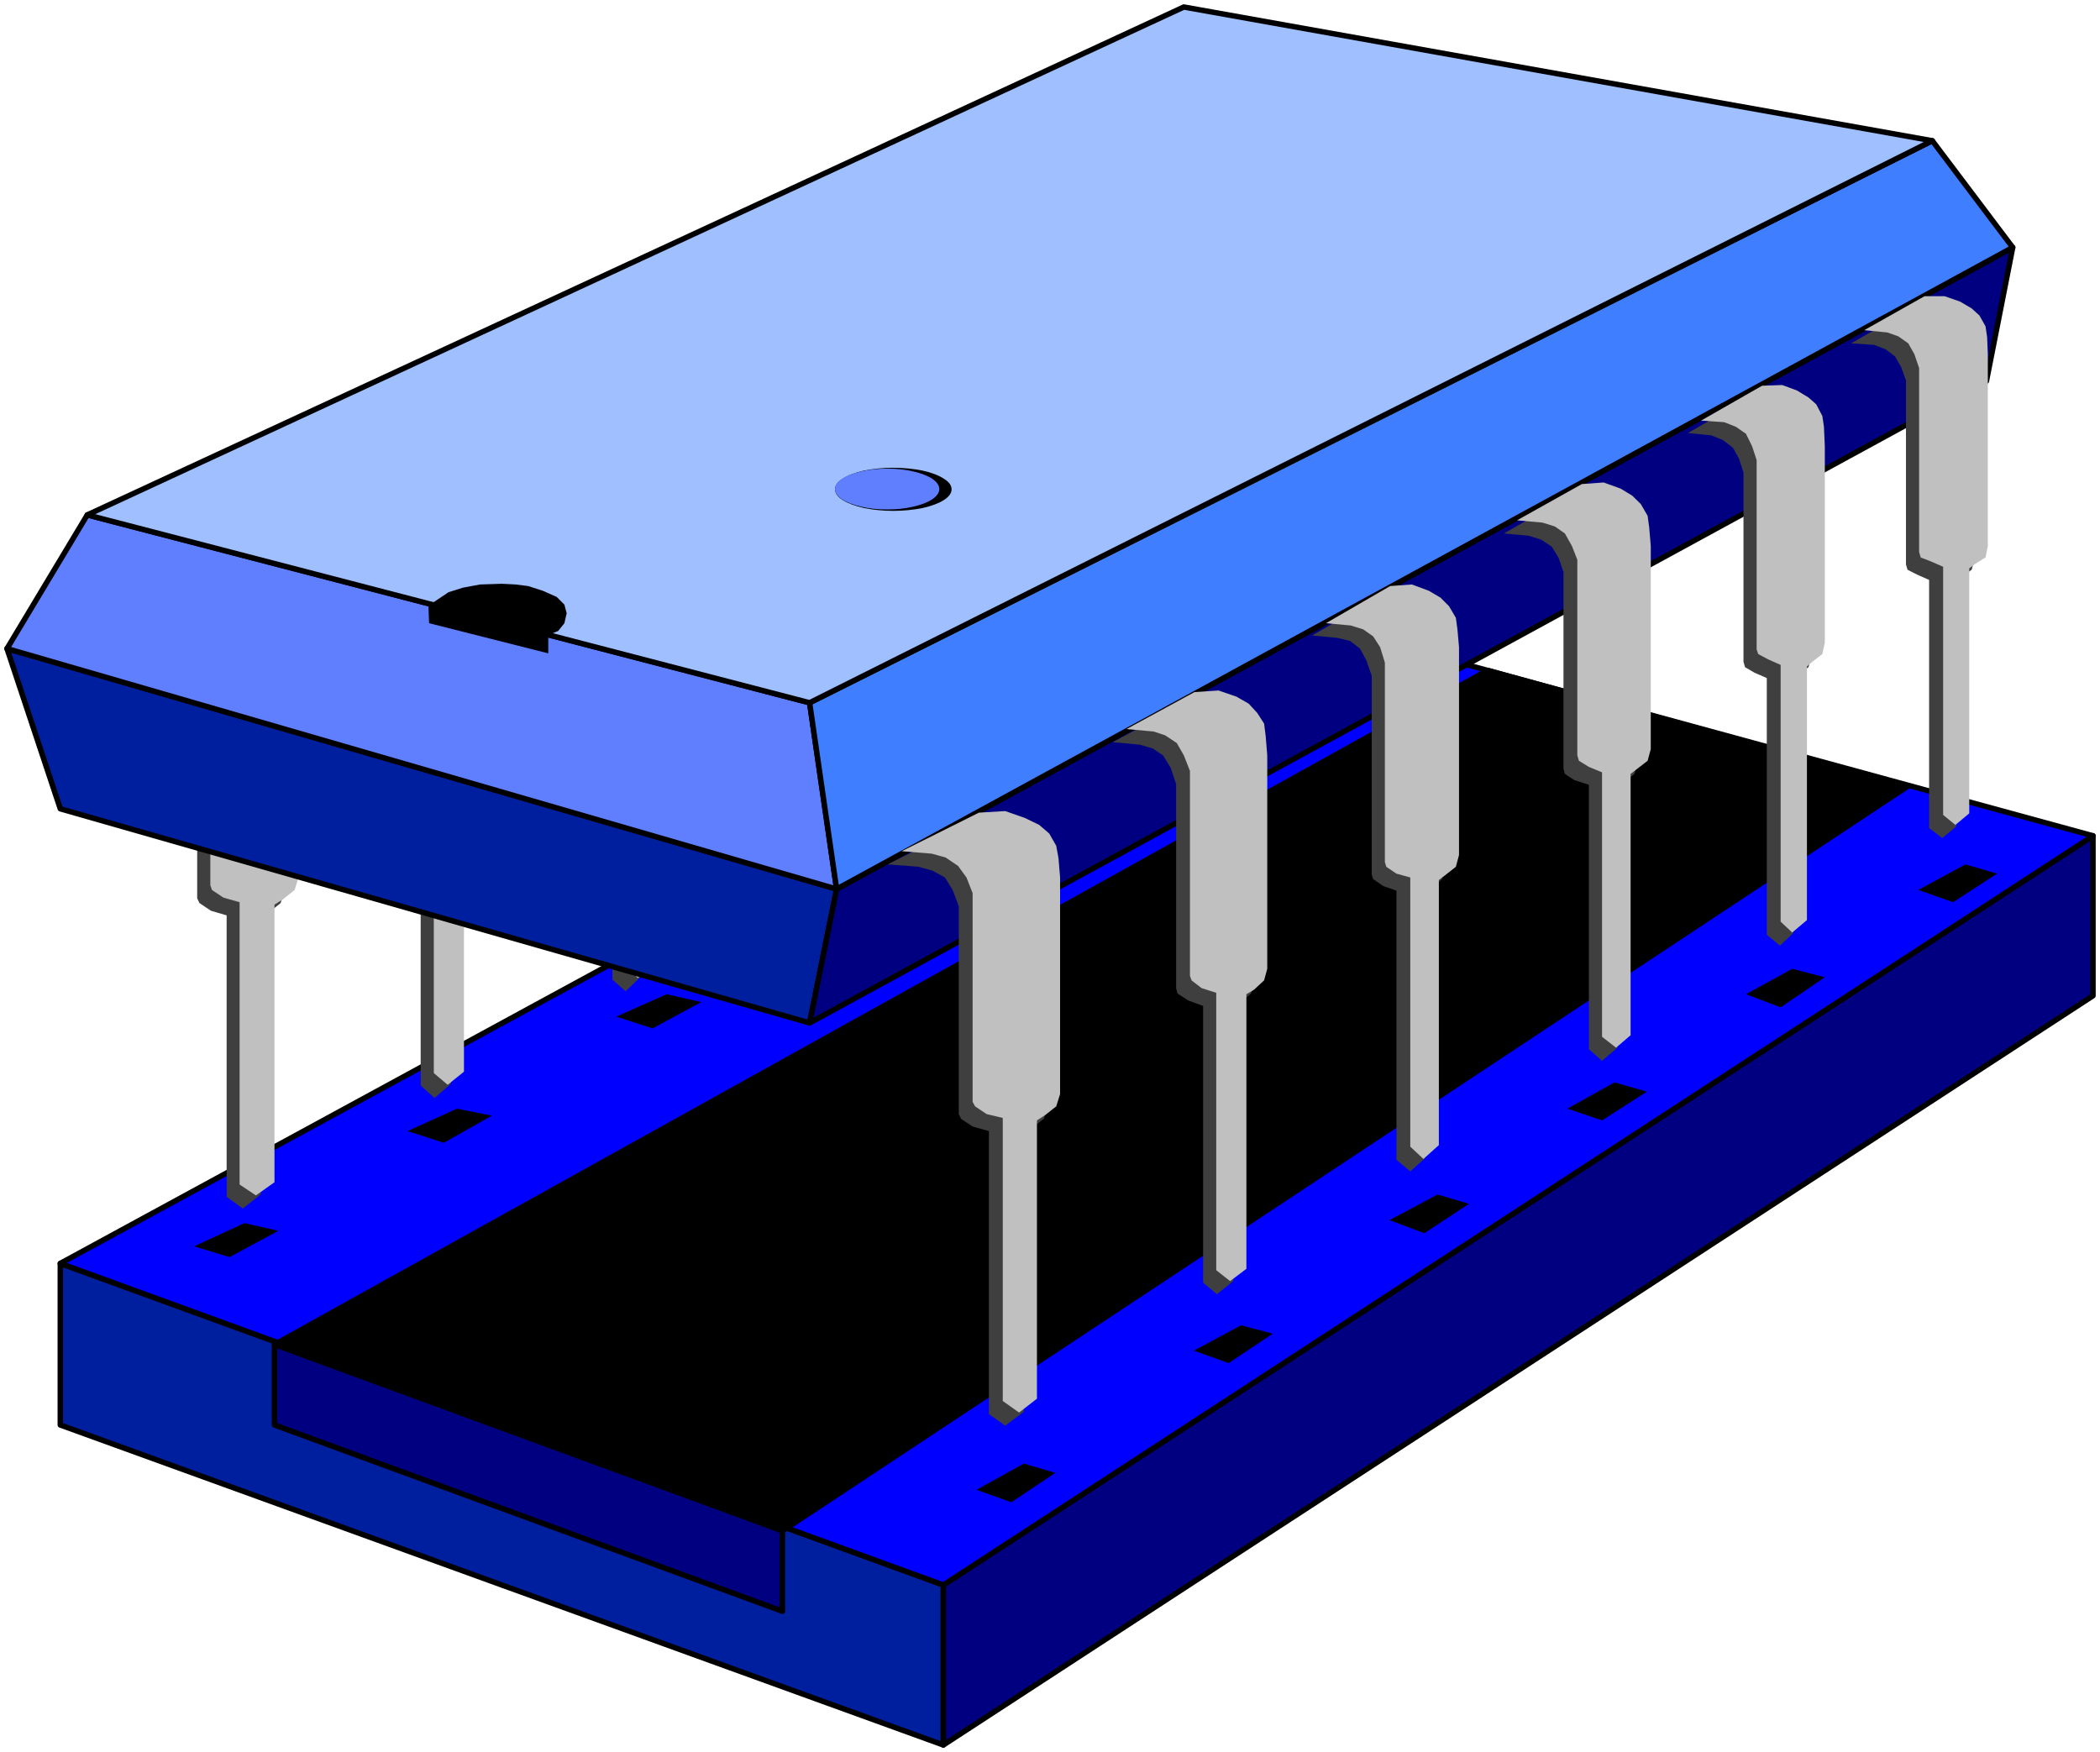 <?xml version="1.0" encoding="UTF-8" standalone="no"?>
<svg
   xmlns:ooo="http://xml.openoffice.org/svg/export"
   xmlns:dc="http://purl.org/dc/elements/1.1/"
   xmlns:cc="http://creativecommons.org/ns#"
   xmlns:rdf="http://www.w3.org/1999/02/22-rdf-syntax-ns#"
   xmlns:svg="http://www.w3.org/2000/svg"
   xmlns="http://www.w3.org/2000/svg"
   xmlns:sodipodi="http://sodipodi.sourceforge.net/DTD/sodipodi-0.dtd"
   xmlns:inkscape="http://www.inkscape.org/namespaces/inkscape"
   version="1.2"
   width="119.81mm"
   height="99.97mm"
   viewBox="0 0 11981 9997"
   preserveAspectRatio="xMidYMid"
   xml:space="preserve"
   id="svg191"
   sodipodi:docname="chip.svg"
   style="fill-rule:evenodd;stroke-width:28.222;stroke-linejoin:round"
   inkscape:version="0.92.5 (2060ec1f9f, 2020-04-08)"><sodipodi:namedview
   pagecolor="#ffffff"
   bordercolor="#666666"
   borderopacity="1"
   objecttolerance="10"
   gridtolerance="10"
   guidetolerance="10"
   inkscape:pageopacity="0"
   inkscape:pageshadow="2"
   inkscape:window-width="664"
   inkscape:window-height="487"
   id="namedview193"
   showgrid="false"
   inkscape:zoom="0.2102413"
   inkscape:cx="226.4315"
   inkscape:cy="188.90079"
   inkscape:window-x="0"
   inkscape:window-y="0"
   inkscape:window-maximized="0"
   inkscape:current-layer="svg191" />
 <defs
   class="ClipPathGroup"
   id="defs8">
  <clipPath
   id="presentation_clip_path"
   clipPathUnits="userSpaceOnUse">
   <rect
   x="0"
   y="0"
   width="21000"
   height="29700"
   id="rect2" />
  </clipPath>
  <clipPath
   id="presentation_clip_path_shrink"
   clipPathUnits="userSpaceOnUse">
   <rect
   x="21"
   y="29"
   width="20958"
   height="29641"
   id="rect5" />
  </clipPath>
 </defs>
 <defs
   class="TextShapeIndex"
   id="defs12">
  <g
   ooo:slide="id1"
   ooo:id-list="id3"
   id="g10" />
 </defs>
 <defs
   class="EmbeddedBulletChars"
   id="defs44">
  <g
   id="bullet-char-template-57356"
   transform="matrix(4.8828125e-4,0,0,-4.8828125e-4,0,0)">
   <path
   d="M 580,1141 1163,571 580,0 -4,571 Z"
   id="path14"
   inkscape:connector-curvature="0" />
  </g>
  <g
   id="bullet-char-template-57354"
   transform="matrix(4.8828125e-4,0,0,-4.8828125e-4,0,0)">
   <path
   d="M 8,1128 H 1137 V 0 H 8 Z"
   id="path17"
   inkscape:connector-curvature="0" />
  </g>
  <g
   id="bullet-char-template-10146"
   transform="matrix(4.8828125e-4,0,0,-4.8828125e-4,0,0)">
   <path
   d="M 174,0 602,739 174,1481 1456,739 Z M 1358,739 309,1346 659,739 Z"
   id="path20"
   inkscape:connector-curvature="0" />
  </g>
  <g
   id="bullet-char-template-10132"
   transform="matrix(4.8828125e-4,0,0,-4.8828125e-4,0,0)">
   <path
   d="M 2015,739 1276,0 H 717 l 543,543 H 174 v 393 h 1086 l -543,545 h 557 z"
   id="path23"
   inkscape:connector-curvature="0" />
  </g>
  <g
   id="bullet-char-template-10007"
   transform="matrix(4.8828125e-4,0,0,-4.8828125e-4,0,0)">
   <path
   d="m 0,-2 c -7,16 -16,29 -25,39 l 381,530 c -94,256 -141,385 -141,387 0,25 13,38 40,38 9,0 21,-2 34,-5 21,4 42,12 65,25 l 27,-13 111,-251 280,301 64,-25 24,25 c 21,-10 41,-24 62,-43 C 886,937 835,863 770,784 769,783 710,716 594,584 L 774,223 c 0,-27 -21,-55 -63,-84 l 16,-20 C 717,90 699,76 672,76 641,76 570,178 457,381 L 164,-76 c -22,-34 -53,-51 -92,-51 -42,0 -63,17 -64,51 -7,9 -10,24 -10,44 0,9 1,19 2,30 z"
   id="path26"
   inkscape:connector-curvature="0" />
  </g>
  <g
   id="bullet-char-template-10004"
   transform="matrix(4.8828125e-4,0,0,-4.8828125e-4,0,0)">
   <path
   d="M 285,-33 C 182,-33 111,30 74,156 52,228 41,333 41,471 c 0,78 14,145 41,201 34,71 87,106 158,106 53,0 88,-31 106,-94 l 23,-176 c 8,-64 28,-97 59,-98 l 735,706 c 11,11 33,17 66,17 42,0 63,-15 63,-46 V 965 c 0,-36 -10,-64 -30,-84 L 442,47 C 390,-6 338,-33 285,-33 Z"
   id="path29"
   inkscape:connector-curvature="0" />
  </g>
  <g
   id="bullet-char-template-9679"
   transform="matrix(4.8828125e-4,0,0,-4.8828125e-4,0,0)">
   <path
   d="M 813,0 C 632,0 489,54 383,161 276,268 223,411 223,592 c 0,181 53,324 160,431 106,107 249,161 430,161 179,0 323,-54 432,-161 108,-107 162,-251 162,-431 0,-180 -54,-324 -162,-431 C 1136,54 992,0 813,0 Z"
   id="path32"
   inkscape:connector-curvature="0" />
  </g>
  <g
   id="bullet-char-template-8226"
   transform="matrix(4.8828125e-4,0,0,-4.8828125e-4,0,0)">
   <path
   d="m 346,457 c -73,0 -137,26 -191,78 -54,51 -81,114 -81,188 0,73 27,136 81,188 54,52 118,78 191,78 73,0 134,-26 185,-79 51,-51 77,-114 77,-187 0,-75 -25,-137 -76,-188 -50,-52 -112,-78 -186,-78 z"
   id="path35"
   inkscape:connector-curvature="0" />
  </g>
  <g
   id="bullet-char-template-8211"
   transform="matrix(4.8828125e-4,0,0,-4.8828125e-4,0,0)">
   <path
   d="M -4,459 H 1135 V 606 H -4 Z"
   id="path38"
   inkscape:connector-curvature="0" />
  </g>
  <g
   id="bullet-char-template-61548"
   transform="matrix(4.8828125e-4,0,0,-4.8828125e-4,0,0)">
   <path
   d="m 173,740 c 0,163 58,303 173,419 116,115 255,173 419,173 163,0 302,-58 418,-173 116,-116 174,-256 174,-419 0,-163 -58,-303 -174,-418 C 1067,206 928,148 765,148 601,148 462,206 346,322 231,437 173,577 173,740 Z"
   id="path41"
   inkscape:connector-curvature="0" />
  </g>
 </defs>
 <g
   id="g49"
   transform="translate(-4509,-9851)">
  <g
   id="id2"
   class="Master_Slide">
   <g
   id="bg-id2"
   class="Background" />
   <g
   id="bo-id2"
   class="BackgroundObjects" />
  </g>
 </g>
 <g
   class="SlideGroup"
   id="g189"
   transform="translate(-4509,-9851)">
  <g
   id="g187">
   <g
   id="container-id1">
    <g
   id="id1"
   class="Slide"
   clip-path="url(#presentation_clip_path)">
     <g
   class="Page"
   id="g183">
      <g
   class="Graphic"
   id="g181">
       <g
   id="id3">
        <rect
   class="BoundingBox"
   x="4509"
   y="9851"
   width="11981"
   height="9997"
   id="rect51"
   style="fill:none;stroke:none" />
        <defs
   id="defs56">
         <clipPath
   id="clip_path_1"
   clipPathUnits="userSpaceOnUse">
          <path
   d="m 4518,9860 h 11967 v 9983 H 4518 Z"
   id="path53"
   inkscape:connector-curvature="0" />
         </clipPath>
        </defs>
        <g
   clip-path="url(#clip_path_1)"
   id="g178">
         <path
   d="m 4853,17060 5038,1835 v 913 L 4853,17982 Z"
   id="path58"
   inkscape:connector-curvature="0"
   style="fill:#001f9f;stroke:none" />
         <path
   d="m 4853,17060 5038,1835 v 913 L 4853,17982 Z"
   id="path60"
   inkscape:connector-curvature="0"
   style="fill:none;stroke:#000000;stroke-width:31;stroke-linecap:round;stroke-linejoin:round" />
         <path
   d="m 9891,18895 6559,-4275 v 913 l -6559,4275 z"
   id="path62"
   inkscape:connector-curvature="0"
   style="fill:#000080;stroke:none" />
         <path
   d="m 9891,18895 6559,-4275 v 913 l -6559,4275 z"
   id="path64"
   inkscape:connector-curvature="0"
   style="fill:none;stroke:#000000;stroke-width:31;stroke-linecap:round;stroke-linejoin:round" />
         <path
   d="m 4853,17060 5038,1835 6559,-4275 -4733,-1293 z"
   id="path66"
   inkscape:connector-curvature="0"
   style="fill:#0000ff;stroke:none" />
         <path
   d="m 4853,17060 5038,1835 6559,-4275 -4733,-1293 z"
   id="path68"
   inkscape:connector-curvature="0"
   style="fill:none;stroke:#000000;stroke-width:31;stroke-linecap:round;stroke-linejoin:round" />
         <path
   d="m 6075,17523 2898,1063 6419,-4248 -2396,-662 z"
   id="path70"
   inkscape:connector-curvature="0"
   style="fill:#000000;stroke:none" />
         <path
   d="m 6075,17523 2898,1063 6419,-4248 -2396,-662 z"
   id="path72"
   inkscape:connector-curvature="0"
   style="fill:none;stroke:#000000;stroke-width:31;stroke-linecap:round;stroke-linejoin:round" />
         <path
   d="m 6075,17523 2898,1063 v 459 L 6075,17982 Z"
   id="path74"
   inkscape:connector-curvature="0"
   style="fill:#000080;stroke:none" />
         <path
   d="m 6075,17523 2898,1063 v 459 L 6075,17982 Z"
   id="path76"
   inkscape:connector-curvature="0"
   style="fill:none;stroke:#000000;stroke-width:31;stroke-linecap:round;stroke-linejoin:round" />
         <path
   d="m 5616,16963 203,61 278,-150 -194,-44 z"
   id="path78"
   inkscape:connector-curvature="0"
   style="fill:#000000;stroke:none" />
         <path
   d="m 6834,16305 207,67 274,-155 -199,-40 z"
   id="path80"
   inkscape:connector-curvature="0"
   style="fill:#000000;stroke:none" />
         <path
   d="m 8025,15652 207,67 278,-150 -198,-45 z"
   id="path82"
   inkscape:connector-curvature="0"
   style="fill:#000000;stroke:none" />
         <path
   d="m 9163,15066 207,66 274,-150 -199,-49 z"
   id="path84"
   inkscape:connector-curvature="0"
   style="fill:#000000;stroke:none" />
         <path
   d="m 10327,14391 203,61 278,-150 -198,-44 z"
   id="path86"
   inkscape:connector-curvature="0"
   style="fill:#000000;stroke:none" />
         <path
   d="m 11435,13826 211,66 270,-150 -195,-44 z"
   id="path88"
   inkscape:connector-curvature="0"
   style="fill:#000000;stroke:none" />
         <path
   d="m 10080,18352 199,71 251,-168 -180,-53 z"
   id="path90"
   inkscape:connector-curvature="0"
   style="fill:#000000;stroke:none" />
         <path
   d="m 11320,17558 199,71 251,-168 -181,-48 z"
   id="path92"
   inkscape:connector-curvature="0"
   style="fill:#000000;stroke:none" />
         <path
   d="m 12436,16813 199,75 255,-168 -180,-53 z"
   id="path94"
   inkscape:connector-curvature="0"
   style="fill:#000000;stroke:none" />
         <path
   d="m 13451,16177 198,67 256,-164 -185,-53 z"
   id="path96"
   inkscape:connector-curvature="0"
   style="fill:#000000;stroke:none" />
         <path
   d="m 14470,15524 198,75 252,-172 -186,-48 z"
   id="path98"
   inkscape:connector-curvature="0"
   style="fill:#000000;stroke:none" />
         <path
   d="m 15453,14929 199,70 251,-163 -181,-53 z"
   id="path100"
   inkscape:connector-curvature="0"
   style="fill:#000000;stroke:none" />
         <path
   d="m 7513,12450 371,-217 128,-8 92,35 66,40 49,48 35,71 9,70 13,102 v 1182 l -22,66 -57,49 -35,31 v 1508 l -84,80 -75,-66 v -1531 l -80,-31 -57,-40 -9,-26 v -58 -992 -88 l -31,-84 -35,-66 -62,-40 -70,-22 z"
   id="path102"
   inkscape:connector-curvature="0"
   style="fill:#3f3f3f;stroke:none" />
         <path
   d="m 6393,12966 392,-221 133,-9 101,40 71,40 48,48 44,66 9,71 9,106 v 1222 l -18,66 -62,49 -39,31 v 1561 l -93,80 -79,-71 v -1584 l -80,-26 -61,-40 -9,-26 v -62 -1019 -93 l -36,-88 -39,-71 -66,-35 -71,-22 z"
   id="path104"
   inkscape:connector-curvature="0"
   style="fill:#3f3f3f;stroke:none" />
         <path
   d="m 5224,13548 445,-216 146,-9 114,40 80,39 57,49 44,66 14,71 8,110 v 1235 l -22,71 -66,53 -48,26 v 1584 l -102,80 -92,-67 v -1606 l -89,-26 -66,-44 -13,-27 v -61 -1037 -88 l -35,-93 -45,-71 -75,-44 -83,-22 z"
   id="path106"
   inkscape:connector-curvature="0"
   style="fill:#3f3f3f;stroke:none" />
         <path
   d="m 8611,11929 367,-207 123,-9 97,35 66,40 44,48 40,66 9,67 9,106 v 1164 l -18,66 -53,45 -39,30 v 1492 l -89,70 -75,-62 v -1508 l -75,-31 -57,-36 -13,-26 v -57 -984 -84 l -27,-79 -39,-67 -62,-44 -71,-22 z"
   id="path108"
   inkscape:connector-curvature="0"
   style="fill:#3f3f3f;stroke:none" />
         <path
   d="m 9728,11333 344,-198 h 114 l 89,31 61,39 49,40 35,66 9,62 4,102 v 1129 l -13,66 -57,40 -36,31 v 1447 l -79,70 -75,-61 v -1465 l -71,-31 -52,-31 -9,-31 v -53 -948 -84 l -27,-79 -35,-62 -57,-44 -62,-22 z"
   id="path110"
   inkscape:connector-curvature="0"
   style="fill:#3f3f3f;stroke:none" />
         <path
   d="m 10694,10844 344,-194 h 110 l 88,30 66,36 44,44 36,62 9,57 8,101 v 1086 l -17,66 -53,35 -35,31 v 1403 l -80,66 -75,-57 v -1421 l -66,-31 -53,-26 -13,-27 v -48 -922 -80 l -22,-75 -36,-61 -57,-40 -70,-27 z"
   id="path112"
   inkscape:connector-curvature="0"
   style="fill:#3f3f3f;stroke:none" />
         <path
   d="m 7592,12375 371,-217 124,-8 92,39 66,36 49,48 40,71 8,70 9,106 v 1178 l -17,71 -58,44 -39,31 v 1513 l -89,75 -70,-66 v -1531 l -75,-31 -62,-35 -9,-31 v -58 -992 -84 l -26,-84 -40,-66 -62,-44 -70,-22 z"
   id="path114"
   inkscape:connector-curvature="0"
   style="fill:#c0c0c0;stroke:none" />
         <path
   d="m 6468,12891 397,-216 128,-14 101,40 71,40 53,48 39,71 9,70 13,106 v 1222 l -22,67 -62,48 -39,27 v 1566 l -93,75 -79,-67 v -1579 l -80,-31 -61,-39 -9,-31 v -62 -1019 -88 l -31,-89 -44,-70 -62,-40 -75,-22 z"
   id="path116"
   inkscape:connector-curvature="0"
   style="fill:#c0c0c0;stroke:none" />
         <path
   d="m 5299,13477 441,-220 150,-9 114,40 84,39 58,49 44,71 13,66 9,114 v 1231 l -22,71 -66,53 -49,31 v 1584 l -106,75 -93,-62 v -1611 l -92,-26 -66,-44 -9,-27 v -57 -1041 -88 l -35,-89 -45,-70 -75,-49 -79,-17 z"
   id="path118"
   inkscape:connector-curvature="0"
   style="fill:#c0c0c0;stroke:none" />
         <path
   d="m 8686,11854 367,-203 128,-4 92,30 66,36 49,48 35,71 9,62 13,106 v 1164 l -22,66 -57,49 -40,26 v 1496 l -79,71 -80,-62 v -1513 l -75,-31 -57,-36 -9,-26 v -57 -980 -84 l -31,-83 -35,-67 -62,-44 -70,-22 z"
   id="path120"
   inkscape:connector-curvature="0"
   style="fill:#c0c0c0;stroke:none" />
         <path
   d="m 9807,11263 340,-199 114,-4 89,31 66,39 44,45 35,61 5,62 8,102 v 1133 l -13,62 -53,44 -35,27 v 1447 l -80,70 -75,-61 v -1465 l -70,-31 -53,-31 -13,-22 v -57 -949 -84 l -22,-83 -36,-62 -57,-40 -71,-26 z"
   id="path122"
   inkscape:connector-curvature="0"
   style="fill:#c0c0c0;stroke:none" />
         <path
   d="m 10769,10769 339,-190 h 119 l 89,26 61,40 49,40 35,66 9,57 4,97 v 1090 l -13,66 -57,40 -35,22 v 1403 l -80,66 -75,-57 v -1416 l -70,-27 -49,-31 -9,-31 v -48 -918 -79 l -26,-80 -36,-61 -57,-40 -66,-22 z"
   id="path124"
   inkscape:connector-curvature="0"
   style="fill:#c0c0c0;stroke:none" />
         <path
   d="m 4853,14466 4275,1222 154,-764 -4733,-1372 z"
   id="path126"
   inkscape:connector-curvature="0"
   style="fill:#001f9f;stroke:none" />
         <path
   d="m 4853,14466 4275,1222 154,-764 -4733,-1372 z"
   id="path128"
   inkscape:connector-curvature="0"
   style="fill:none;stroke:#000000;stroke-width:31;stroke-linecap:round;stroke-linejoin:round" />
         <path
   d="m 4549,13552 458,-763 4121,1072 154,1063 z"
   id="path130"
   inkscape:connector-curvature="0"
   style="fill:#5f7fff;stroke:none" />
         <path
   d="m 4549,13552 458,-763 4121,1072 154,1063 z"
   id="path132"
   inkscape:connector-curvature="0"
   style="fill:none;stroke:#000000;stroke-width:31;stroke-linecap:round;stroke-linejoin:round" />
         <path
   d="m 9282,14924 -154,764 6714,-3662 150,-763 z"
   id="path134"
   inkscape:connector-curvature="0"
   style="fill:#000080;stroke:none" />
         <path
   d="m 9282,14924 -154,764 6714,-3662 150,-763 z"
   id="path136"
   inkscape:connector-curvature="0"
   style="fill:none;stroke:#000000;stroke-width:31;stroke-linecap:round;stroke-linejoin:round" />
         <path
   d="m 9128,13861 154,1063 6710,-3661 -459,-609 z"
   id="path138"
   inkscape:connector-curvature="0"
   style="fill:#3f7fff;stroke:none" />
         <path
   d="m 9128,13861 154,1063 6710,-3661 -459,-609 z"
   id="path140"
   inkscape:connector-curvature="0"
   style="fill:none;stroke:#000000;stroke-width:31;stroke-linecap:round;stroke-linejoin:round" />
         <path
   d="m 5007,12789 4121,1072 6405,-3207 -4270,-763 z"
   id="path142"
   inkscape:connector-curvature="0"
   style="fill:#9fbfff;stroke:none" />
         <path
   d="m 5007,12789 4121,1072 6405,-3207 -4270,-763 z"
   id="path144"
   inkscape:connector-curvature="0"
   style="fill:none;stroke:#000000;stroke-width:31;stroke-linecap:round;stroke-linejoin:round" />
         <path
   d="m 11995,13477 366,-211 128,-9 93,40 70,39 44,49 40,66 9,62 9,106 v 1186 l -18,62 -57,49 -40,26 v 1518 l -84,75 -79,-66 v -1536 l -75,-26 -58,-40 -8,-26 v -58 -992 -84 l -31,-88 -36,-67 -57,-44 -71,-17 z"
   id="path146"
   inkscape:connector-curvature="0"
   style="fill:#3f3f3f;stroke:none" />
         <path
   d="m 10857,14086 392,-211 133,-14 101,40 71,40 53,44 39,70 9,71 13,106 v 1222 l -22,66 -57,49 -44,30 v 1562 l -93,75 -79,-66 v -1579 l -84,-31 -62,-40 -8,-31 v -62 -1019 -83 l -31,-93 -44,-71 -58,-39 -75,-22 z"
   id="path148"
   inkscape:connector-curvature="0"
   style="fill:#3f3f3f;stroke:none" />
         <path
   d="m 9573,14783 441,-220 150,-9 115,40 84,39 57,49 44,70 13,71 9,106 v 1240 l -22,66 -70,53 -44,26 v 1593 l -106,79 -93,-66 v -1615 l -93,-26 -66,-44 -13,-27 v -57 -1041 -88 l -35,-93 -44,-71 -71,-39 -79,-22 z"
   id="path150"
   inkscape:connector-curvature="0"
   style="fill:#3f3f3f;stroke:none" />
         <path
   d="m 13089,12895 370,-212 124,-4 97,35 66,40 49,48 39,67 9,61 9,106 v 1161 l -18,70 -57,44 -40,27 v 1491 l -88,75 -75,-66 v -1509 l -84,-27 -53,-35 -8,-31 v -57 -975 -88 l -27,-80 -40,-66 -61,-40 -71,-22 z"
   id="path152"
   inkscape:connector-curvature="0"
   style="fill:#3f3f3f;stroke:none" />
         <path
   d="m 14139,12322 344,-199 h 115 l 92,27 58,39 44,44 35,67 13,66 5,101 v 1125 l -18,66 -53,40 -35,31 v 1447 l -75,71 -75,-62 v -1465 l -71,-31 -53,-31 -9,-31 v -52 -949 -79 l -26,-80 -35,-62 -58,-44 -66,-26 z"
   id="path154"
   inkscape:connector-curvature="0"
   style="fill:#3f3f3f;stroke:none" />
         <path
   d="m 15070,11810 339,-194 h 115 l 93,31 61,30 44,45 36,66 9,57 8,102 v 1089 l -17,66 -53,36 -35,31 v 1398 l -80,66 -75,-57 v -1416 l -70,-31 -53,-27 -9,-30 v -49 -922 -79 l -27,-75 -35,-62 -53,-40 -66,-26 z"
   id="path156"
   inkscape:connector-curvature="0"
   style="fill:#3f3f3f;stroke:none" />
         <path
   d="m 12074,13407 366,-212 124,-9 97,36 66,39 49,49 39,66 9,66 9,102 v 1186 l -18,67 -61,48 -36,27 v 1513 l -88,79 -75,-70 v -1536 l -79,-22 -58,-39 -8,-27 v -62 -988 -88 l -27,-88 -40,-62 -57,-40 -71,-22 z"
   id="path158"
   inkscape:connector-curvature="0"
   style="fill:#c0c0c0;stroke:none" />
         <path
   d="m 10936,14011 388,-211 137,-9 102,35 70,40 49,53 39,61 9,71 9,110 v 1218 l -18,66 -57,53 -44,26 v 1567 l -93,70 -79,-62 v -1583 l -84,-27 -57,-44 -9,-26 v -62 -1019 -88 l -35,-89 -40,-70 -66,-44 -66,-22 z"
   id="path160"
   inkscape:connector-curvature="0"
   style="fill:#c0c0c0;stroke:none" />
         <path
   d="m 9653,14708 441,-220 150,-9 114,40 80,39 57,49 40,70 13,71 9,110 v 1236 l -22,70 -62,49 -48,31 v 1588 l -102,79 -93,-66 v -1615 l -92,-22 -66,-44 -14,-26 v -62 -1041 -88 l -35,-89 -48,-66 -71,-48 -79,-22 z"
   id="path162"
   inkscape:connector-curvature="0"
   style="fill:#c0c0c0;stroke:none" />
         <path
   d="m 13164,12820 370,-207 124,-9 97,35 66,40 49,48 39,67 9,66 9,106 v 1160 l -18,66 -57,44 -40,31 v 1491 l -83,71 -80,-62 v -1509 l -75,-31 -57,-35 -9,-31 v -57 -975 -84 l -31,-79 -40,-71 -57,-40 -71,-22 z"
   id="path164"
   inkscape:connector-curvature="0"
   style="fill:#c0c0c0;stroke:none" />
         <path
   d="m 14214,12251 348,-199 115,-4 84,31 66,40 44,39 35,67 9,61 5,111 v 1120 l -14,66 -57,44 -31,27 v 1447 l -84,71 -66,-62 v -1465 l -70,-31 -58,-31 -9,-26 v -57 -940 -84 l -26,-79 -35,-71 -58,-40 -66,-26 z"
   id="path166"
   inkscape:connector-curvature="0"
   style="fill:#c0c0c0;stroke:none" />
         <path
   d="m 15145,11735 344,-194 h 114 l 89,31 66,39 44,40 35,62 9,62 4,97 v 1094 l -13,66 -57,35 -36,27 v 1398 l -79,66 -70,-57 v -1416 l -71,-31 -57,-22 -9,-31 v -49 -922 -79 l -27,-79 -35,-62 -57,-40 -62,-22 z"
   id="path168"
   inkscape:connector-curvature="0"
   style="fill:#c0c0c0;stroke:none" />
         <path
   d="m 9938,12643 c 0,22 -15,43 -45,62 -29,18 -71,34 -121,45 -51,10 -108,16 -166,16 -59,0 -116,-6 -167,-16 -50,-11 -92,-27 -121,-45 -30,-19 -45,-40 -45,-62 0,-22 15,-43 45,-61 29,-19 71,-35 121,-46 51,-10 108,-16 167,-16 58,0 115,6 166,16 50,11 92,27 121,46 30,18 45,39 45,61 z"
   id="path170"
   inkscape:connector-curvature="0"
   style="fill:#000000;stroke:none" />
         <path
   d="m 9868,12642 c 0,20 -14,40 -40,58 -26,17 -64,32 -109,42 -45,11 -96,16 -148,16 -53,0 -104,-5 -149,-16 -45,-10 -83,-25 -109,-42 -26,-18 -40,-38 -40,-58 0,-21 14,-41 40,-59 26,-17 64,-32 109,-42 45,-11 96,-16 149,-16 52,0 103,5 148,16 45,10 83,25 109,42 26,18 40,38 40,59 z"
   id="path172"
   inkscape:connector-curvature="0"
   style="fill:#5f7fff;stroke:none" />
         <path
   d="m 6962,13301 679,172 53,-22 35,-44 13,-57 -13,-49 -44,-44 -79,-35 -84,-27 -71,-9 -79,-4 -124,4 -97,18 -83,26 z"
   id="path174"
   inkscape:connector-curvature="0"
   style="fill:#000000;stroke:none" />
         <path
   d="m 6953,13301 684,168 v 110 l -680,-172 z"
   id="path176"
   inkscape:connector-curvature="0"
   style="fill:#000000;stroke:none" />
        </g>
       </g>
      </g>
     </g>
    </g>
   </g>
  </g>
 </g>
</svg>